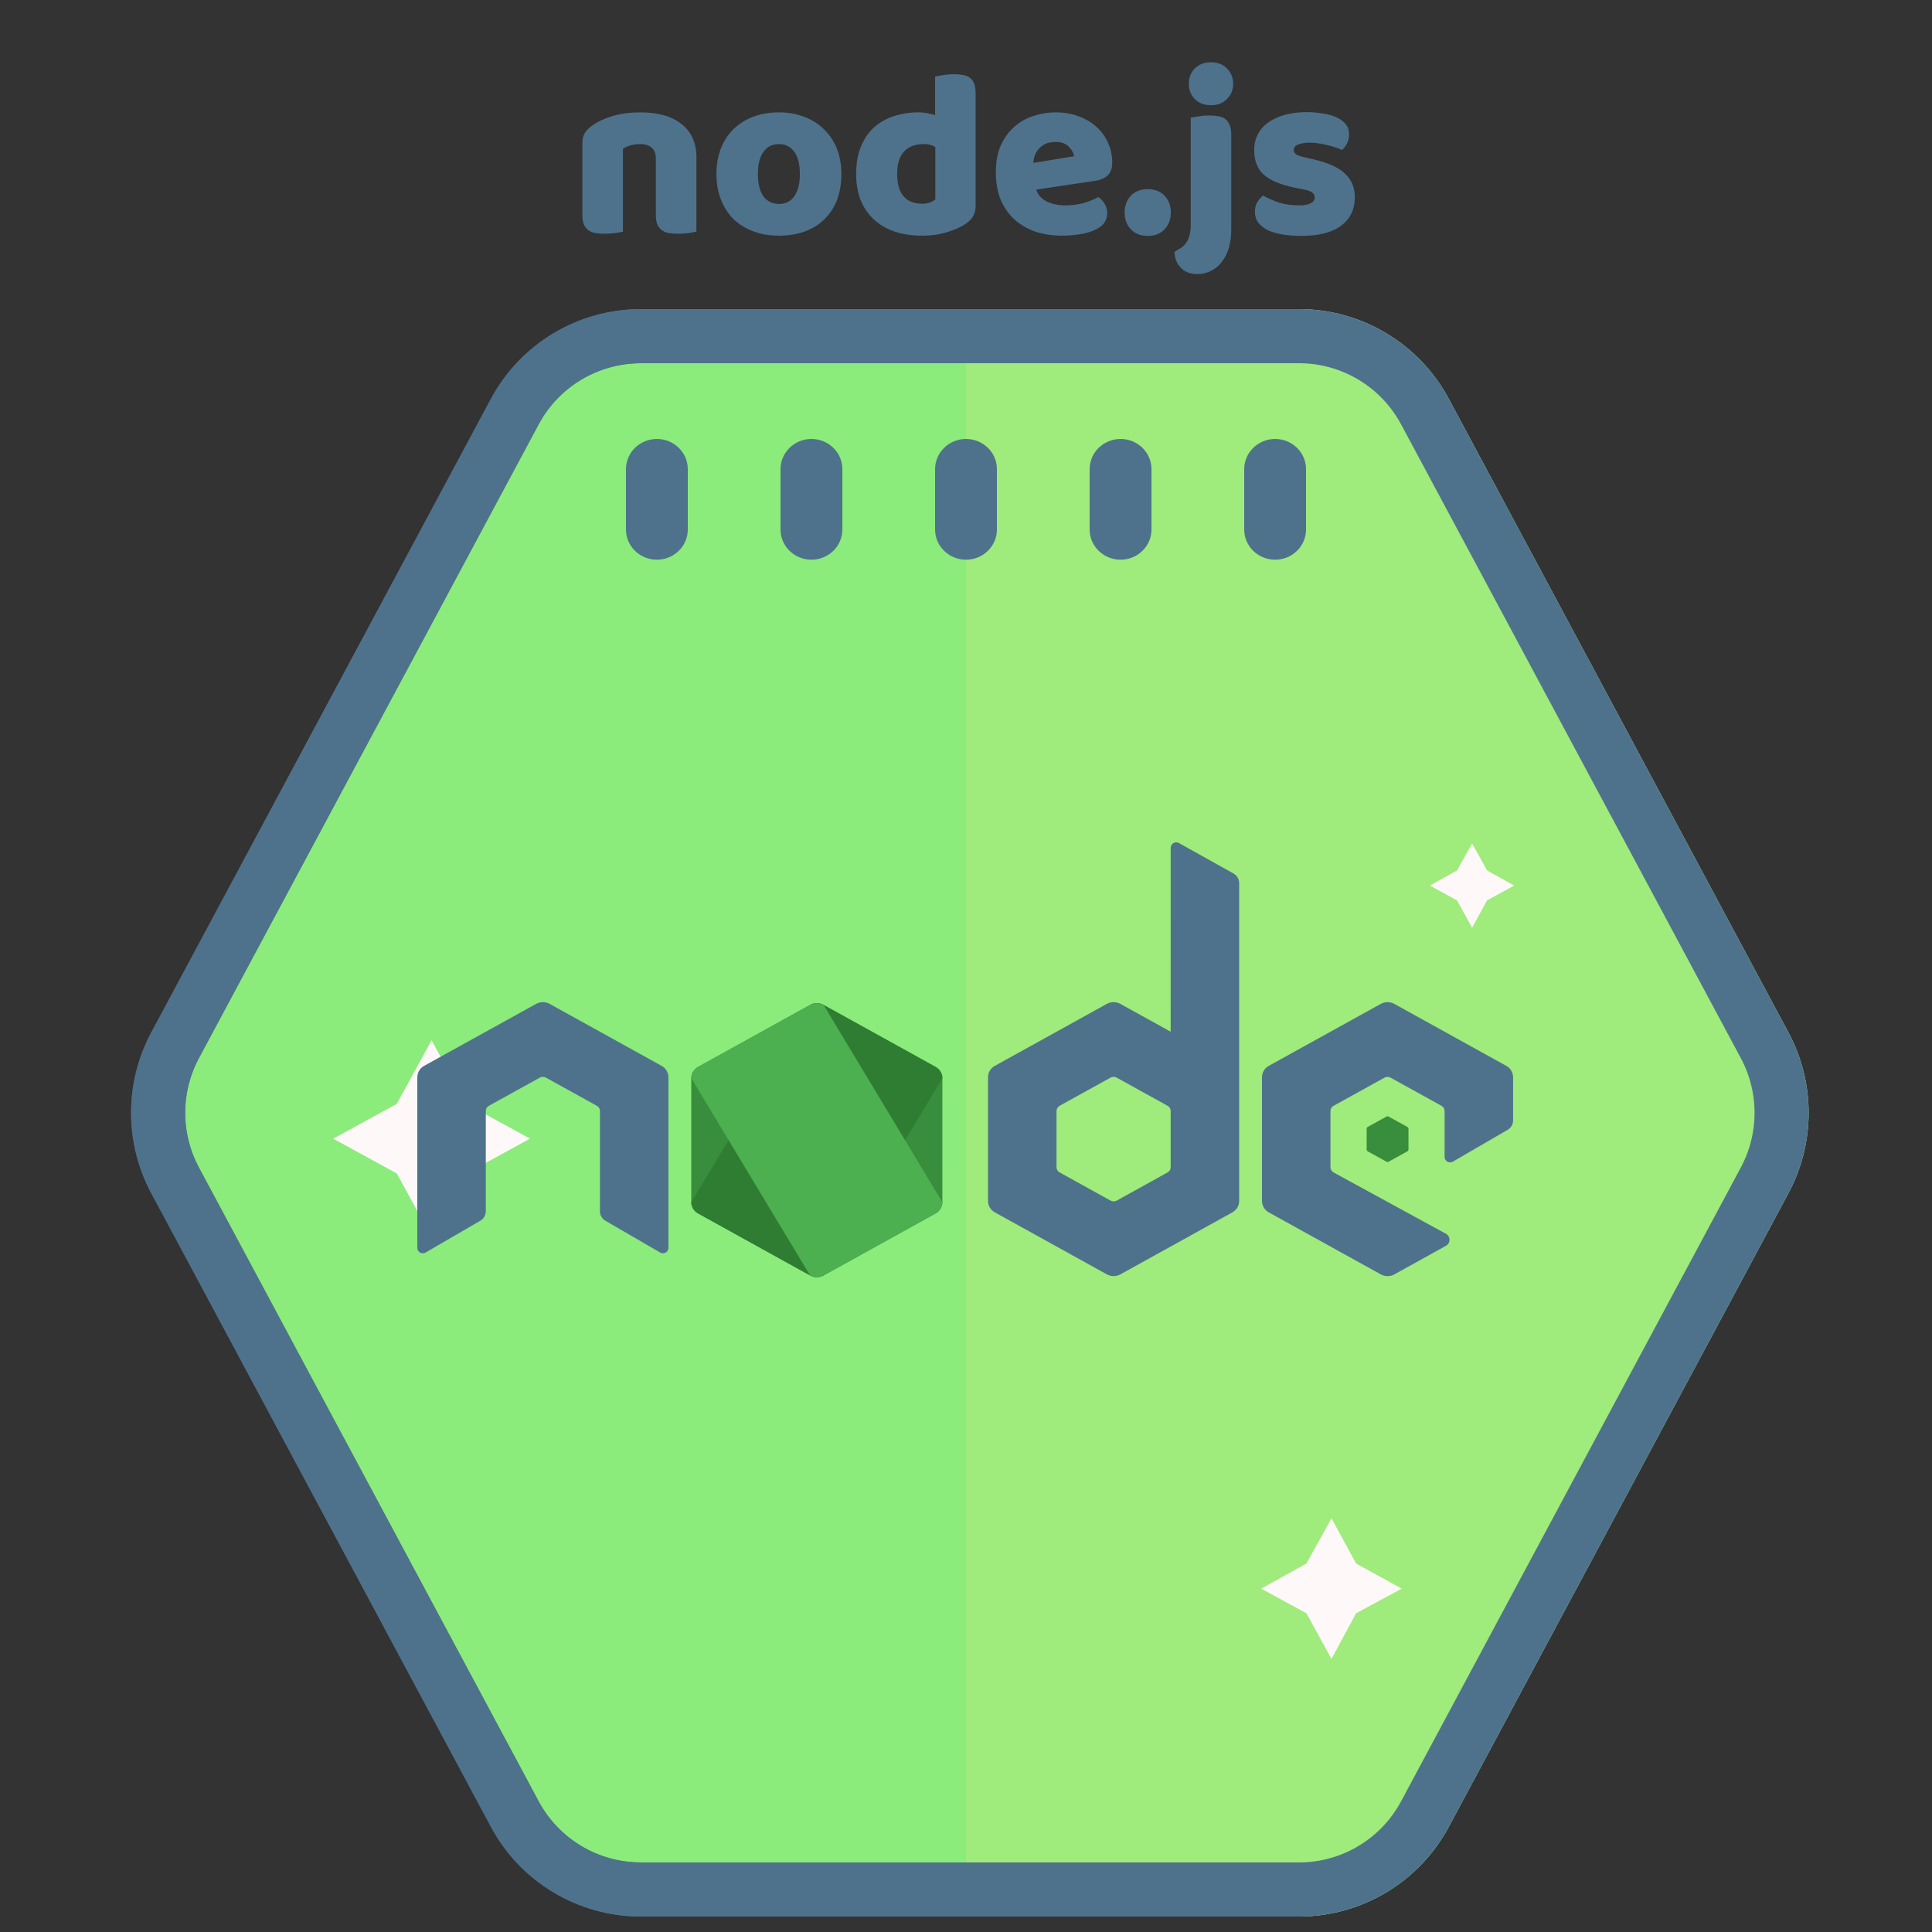 <svg width="250" height="250" viewBox="0 0 250 250" fill="none" xmlns="http://www.w3.org/2000/svg">
<rect x="0" y="0" width="250" height="250" fill="#333333" stroke="none"/>
<path d="M84.866 20.496C84.866 19.858 84.681 19.395 84.31 19.107C83.961 18.799 83.477 18.645 82.86 18.645C82.449 18.645 82.037 18.696 81.626 18.799C81.235 18.902 80.895 19.056 80.608 19.262V29.969C80.402 30.031 80.073 30.093 79.62 30.154C79.188 30.216 78.736 30.247 78.262 30.247C77.81 30.247 77.398 30.216 77.028 30.154C76.678 30.093 76.38 29.969 76.133 29.784C75.886 29.599 75.691 29.352 75.547 29.043C75.424 28.714 75.362 28.293 75.362 27.778V18.521C75.362 17.966 75.475 17.513 75.701 17.163C75.948 16.814 76.277 16.495 76.689 16.207C77.388 15.713 78.262 15.312 79.311 15.003C80.381 14.695 81.564 14.541 82.86 14.541C85.185 14.541 86.974 15.055 88.229 16.083C89.484 17.091 90.112 18.501 90.112 20.311V29.969C89.906 30.031 89.577 30.093 89.124 30.154C88.692 30.216 88.24 30.247 87.766 30.247C87.314 30.247 86.902 30.216 86.532 30.154C86.182 30.093 85.884 29.969 85.637 29.784C85.39 29.599 85.195 29.352 85.051 29.043C84.927 28.714 84.866 28.293 84.866 27.778V20.496ZM108.873 22.502C108.873 23.777 108.677 24.919 108.287 25.927C107.896 26.914 107.34 27.747 106.62 28.426C105.921 29.105 105.077 29.619 104.09 29.969C103.103 30.319 102.002 30.494 100.788 30.494C99.575 30.494 98.474 30.309 97.487 29.938C96.499 29.568 95.645 29.043 94.925 28.365C94.226 27.665 93.681 26.822 93.29 25.834C92.899 24.847 92.704 23.736 92.704 22.502C92.704 21.288 92.899 20.187 93.29 19.2C93.681 18.213 94.226 17.379 94.925 16.701C95.645 16.001 96.499 15.466 97.487 15.096C98.474 14.726 99.575 14.541 100.788 14.541C102.002 14.541 103.103 14.736 104.09 15.127C105.077 15.497 105.921 16.032 106.62 16.731C107.34 17.41 107.896 18.243 108.287 19.231C108.677 20.218 108.873 21.309 108.873 22.502ZM98.073 22.502C98.073 23.757 98.309 24.723 98.783 25.402C99.276 26.061 99.955 26.39 100.819 26.39C101.683 26.39 102.341 26.05 102.794 25.371C103.267 24.693 103.504 23.736 103.504 22.502C103.504 21.267 103.267 20.321 102.794 19.663C102.321 18.984 101.652 18.645 100.788 18.645C99.924 18.645 99.256 18.984 98.783 19.663C98.309 20.321 98.073 21.267 98.073 22.502ZM110.784 22.502C110.784 21.144 110.99 19.971 111.401 18.984C111.813 17.976 112.378 17.143 113.098 16.485C113.839 15.826 114.693 15.343 115.66 15.034C116.647 14.705 117.706 14.541 118.838 14.541C119.249 14.541 119.65 14.582 120.041 14.664C120.432 14.726 120.751 14.808 120.998 14.911V9.912C121.204 9.85 121.533 9.789 121.985 9.727C122.438 9.645 122.901 9.603 123.374 9.603C123.826 9.603 124.228 9.634 124.577 9.696C124.948 9.758 125.256 9.881 125.503 10.066C125.75 10.251 125.935 10.509 126.058 10.838C126.182 11.146 126.244 11.558 126.244 12.072V26.698C126.244 27.665 125.791 28.437 124.886 29.013C124.289 29.403 123.518 29.743 122.572 30.031C121.625 30.339 120.535 30.494 119.301 30.494C117.964 30.494 116.76 30.309 115.69 29.938C114.641 29.568 113.746 29.033 113.006 28.334C112.286 27.634 111.73 26.801 111.34 25.834C110.969 24.847 110.784 23.736 110.784 22.502ZM119.548 18.645C118.437 18.645 117.583 18.963 116.986 19.601C116.39 20.239 116.092 21.206 116.092 22.502C116.092 23.777 116.369 24.744 116.925 25.402C117.48 26.04 118.282 26.359 119.332 26.359C119.702 26.359 120.031 26.307 120.319 26.205C120.628 26.081 120.864 25.947 121.029 25.803V19.015C120.617 18.768 120.124 18.645 119.548 18.645ZM137.443 30.494C136.229 30.494 135.098 30.329 134.049 30C133.02 29.65 132.115 29.136 131.333 28.457C130.572 27.778 129.965 26.925 129.512 25.896C129.08 24.867 128.864 23.664 128.864 22.286C128.864 20.928 129.08 19.766 129.512 18.799C129.965 17.811 130.551 17.009 131.271 16.392C131.991 15.754 132.814 15.291 133.74 15.003C134.666 14.695 135.612 14.541 136.579 14.541C137.669 14.541 138.657 14.705 139.541 15.034C140.446 15.363 141.218 15.816 141.855 16.392C142.514 16.968 143.018 17.657 143.367 18.459C143.738 19.262 143.923 20.136 143.923 21.082C143.923 21.782 143.727 22.317 143.337 22.687C142.946 23.057 142.401 23.294 141.701 23.397L134.079 24.538C134.306 25.217 134.769 25.731 135.468 26.081C136.167 26.41 136.97 26.575 137.875 26.575C138.718 26.575 139.51 26.472 140.251 26.266C141.012 26.04 141.629 25.783 142.102 25.495C142.431 25.701 142.709 25.989 142.935 26.359C143.162 26.729 143.275 27.12 143.275 27.531C143.275 28.457 142.843 29.146 141.979 29.599C141.321 29.949 140.58 30.185 139.757 30.309C138.934 30.432 138.163 30.494 137.443 30.494ZM136.579 18.367C136.085 18.367 135.653 18.449 135.283 18.614C134.933 18.778 134.645 18.994 134.419 19.262C134.193 19.509 134.018 19.797 133.894 20.126C133.791 20.434 133.73 20.753 133.709 21.082L138.986 20.218C138.924 19.807 138.698 19.395 138.307 18.984C137.916 18.573 137.34 18.367 136.579 18.367ZM145.522 27.501C145.522 26.637 145.789 25.917 146.324 25.341C146.859 24.765 147.589 24.477 148.515 24.477C149.441 24.477 150.171 24.765 150.706 25.341C151.241 25.917 151.508 26.637 151.508 27.501C151.508 28.365 151.241 29.085 150.706 29.661C150.171 30.237 149.441 30.525 148.515 30.525C147.589 30.525 146.859 30.237 146.324 29.661C145.789 29.085 145.522 28.365 145.522 27.501ZM153.831 10.838C153.831 10.056 154.088 9.398 154.603 8.863C155.138 8.328 155.837 8.061 156.701 8.061C157.565 8.061 158.254 8.328 158.768 8.863C159.303 9.398 159.571 10.056 159.571 10.838C159.571 11.619 159.303 12.278 158.768 12.813C158.254 13.347 157.565 13.615 156.701 13.615C155.837 13.615 155.138 13.347 154.603 12.813C154.088 12.278 153.831 11.619 153.831 10.838ZM152.782 32.098C153.235 31.81 153.564 31.409 153.77 30.895C153.975 30.401 154.078 29.846 154.078 29.229V15.219C154.304 15.178 154.634 15.127 155.066 15.065C155.518 14.983 155.971 14.942 156.423 14.942C156.876 14.942 157.277 14.973 157.627 15.034C157.997 15.096 158.306 15.219 158.552 15.405C158.799 15.59 158.984 15.847 159.108 16.176C159.252 16.485 159.324 16.896 159.324 17.41V29.722C159.324 30.586 159.221 31.368 159.015 32.067C158.81 32.767 158.511 33.363 158.12 33.857C157.75 34.371 157.287 34.762 156.732 35.03C156.197 35.318 155.59 35.462 154.911 35.462C154.006 35.462 153.296 35.184 152.782 34.629C152.268 34.094 152 33.415 151.98 32.592L152.782 32.098ZM175.311 25.526C175.311 27.089 174.725 28.313 173.552 29.198C172.38 30.082 170.652 30.525 168.368 30.525C167.504 30.525 166.702 30.463 165.962 30.339C165.221 30.216 164.583 30.031 164.048 29.784C163.534 29.517 163.123 29.187 162.814 28.797C162.526 28.406 162.382 27.943 162.382 27.408C162.382 26.914 162.485 26.503 162.691 26.174C162.896 25.824 163.143 25.536 163.431 25.31C164.028 25.639 164.707 25.937 165.468 26.205C166.25 26.451 167.144 26.575 168.152 26.575C168.79 26.575 169.274 26.482 169.603 26.297C169.952 26.112 170.127 25.865 170.127 25.557C170.127 25.269 170.004 25.042 169.757 24.878C169.51 24.713 169.099 24.579 168.523 24.477L167.597 24.291C165.807 23.942 164.47 23.397 163.586 22.656C162.722 21.895 162.29 20.815 162.29 19.416C162.29 18.655 162.454 17.966 162.783 17.349C163.112 16.731 163.575 16.217 164.172 15.806C164.768 15.394 165.478 15.075 166.301 14.849C167.144 14.623 168.07 14.51 169.078 14.51C169.839 14.51 170.549 14.571 171.207 14.695C171.886 14.798 172.472 14.962 172.966 15.189C173.46 15.415 173.851 15.713 174.139 16.083C174.427 16.433 174.571 16.855 174.571 17.349C174.571 17.822 174.478 18.233 174.293 18.583C174.128 18.912 173.912 19.19 173.645 19.416C173.48 19.313 173.234 19.21 172.904 19.107C172.575 18.984 172.215 18.881 171.824 18.799C171.434 18.696 171.032 18.614 170.621 18.552C170.23 18.49 169.87 18.459 169.541 18.459C168.862 18.459 168.338 18.542 167.967 18.706C167.597 18.85 167.412 19.087 167.412 19.416C167.412 19.642 167.515 19.827 167.72 19.971C167.926 20.115 168.317 20.249 168.893 20.373L169.85 20.589C171.824 21.041 173.223 21.669 174.046 22.471C174.89 23.253 175.311 24.271 175.311 25.526Z" fill="#4E728C"/>
<path d="M62.847 135.315L67.352 143.352L75.583 147.751L67.352 152.15L62.847 160.188L58.343 152.15L50.112 147.751L58.343 143.352L62.847 135.315ZM179.293 195.72L182.48 201.441L188.382 204.611L182.48 207.723L179.293 213.487L176.047 207.723L170.189 204.611L176.047 201.441L179.293 195.72ZM197.493 110.442L199.425 113.86L202.937 115.765L199.422 117.644L197.493 121.102L195.536 117.644L192.021 115.765L195.536 113.86L197.493 110.442Z" fill="#FFF8F8"/>
<path d="M168.082 43.5C174.9 43.5 181.165 47.25 184.387 53.26L228.343 135.26C231.27 140.719 231.27 147.281 228.343 152.74L184.387 234.74C181.165 240.75 174.9 244.5 168.082 244.5L82.918 244.5C76.1 244.5 69.835 240.75 66.613 234.74L22.657 152.74C19.73 147.281 19.73 140.719 22.657 135.26L66.613 53.26C69.835 47.25 76.1 43.5 82.918 43.5L168.082 43.5Z" fill="#8BEB7B" stroke="#4E728C" stroke-width="7"/>
<path d="M168.082 40C176.19 40 183.641 44.46 187.471 51.606L231.428 133.606C234.908 140.098 234.908 147.902 231.428 154.394L187.471 236.394C183.641 243.54 176.19 248 168.082 248L125 248L125 40L168.082 40Z" fill="#9FEB7B"/>
<path d="M168.082 43.5C174.9 43.5 181.165 47.25 184.387 53.26L228.343 135.26C231.27 140.719 231.27 147.281 228.343 152.74L184.387 234.74C181.165 240.75 174.9 244.5 168.082 244.5L82.918 244.5C76.1 244.5 69.835 240.75 66.613 234.74L22.657 152.74C19.73 147.281 19.73 140.719 22.657 135.26L66.613 53.26C69.835 47.25 76.1 43.5 82.918 43.5L168.082 43.5Z" stroke="#4E728C" stroke-width="7"/>
<path d="M125 56.801C122.792 56.801 121 58.551 121 60.707V68.519C121 70.675 122.792 72.425 125 72.425C127.208 72.425 129 70.675 129 68.519V60.707C129 58.551 127.208 56.801 125 56.801ZM145 56.801C142.792 56.801 141 58.551 141 60.707V68.519C141 70.675 142.792 72.425 145 72.425C147.208 72.425 149 70.675 149 68.519V60.707C149 58.551 147.208 56.801 145 56.801ZM165 56.801C162.792 56.801 161 58.551 161 60.707V68.519C161 70.675 162.792 72.425 165 72.425C167.208 72.425 169 70.675 169 68.519V60.707C169 58.551 167.208 56.801 165 56.801ZM85 56.801C82.792 56.801 81 58.551 81 60.707V68.519C81 70.675 82.792 72.425 85 72.425C87.208 72.425 89 70.675 89 68.519V60.707C89 58.551 87.208 56.801 85 56.801ZM105 56.801C102.792 56.801 101 58.551 101 60.707V68.519C101 70.675 102.792 72.425 105 72.425C107.208 72.425 109 70.675 109 68.519V60.707C109 58.551 107.208 56.801 105 56.801Z" fill="#4E728C"/>
<path d="M55.847 134.606L60.352 142.837L68.583 147.341L60.352 151.846L55.847 160.077L51.343 151.846L43.112 147.341L51.343 142.837L55.847 134.606ZM172.293 196.464L175.48 202.322L181.382 205.568L175.48 208.755L172.293 214.657L169.047 208.755L163.189 205.568L169.047 202.322L172.293 196.464ZM190.493 109.135L192.425 112.635L195.937 114.586L192.422 116.511L190.493 120.051L188.536 116.511L185.021 114.586L188.536 112.635L190.493 109.135Z" fill="#FFF8F8"/>
<path d="M104.822 130.038L90.326 138.058C89.782 138.357 89.449 138.912 89.449 139.512V155.561C89.449 156.161 89.782 156.713 90.326 157.015L104.825 165.041C105.365 165.339 106.036 165.339 106.576 165.041L121.072 157.015C121.61 156.713 121.943 156.161 121.943 155.561V139.512C121.943 138.912 121.61 138.36 121.066 138.058L106.573 130.038C106.302 129.887 105.997 129.814 105.696 129.814C105.392 129.814 105.09 129.887 104.819 130.038H104.822ZM179.403 144.486L176.986 145.822C176.895 145.872 176.842 145.963 176.842 146.064V148.74C176.842 148.841 176.898 148.932 176.986 148.983L179.403 150.321C179.494 150.371 179.604 150.371 179.695 150.321L182.112 148.983C182.2 148.932 182.256 148.841 182.256 148.74V146.064C182.256 145.963 182.2 145.872 182.109 145.822L179.692 144.486C179.648 144.46 179.598 144.448 179.548 144.448C179.497 144.448 179.447 144.46 179.403 144.486Z" fill="#388E3C"/>
<path d="M159.611 113.029L152.553 109.091C152.332 108.967 152.06 108.97 151.841 109.1C151.623 109.23 151.487 109.463 151.487 109.717L151.484 133.503L144.976 129.902C144.704 129.752 144.4 129.678 144.099 129.678C143.797 129.678 143.493 129.752 143.221 129.902H143.224L128.729 137.923C128.185 138.221 127.851 138.776 127.851 139.373V155.422C127.851 156.022 128.185 156.574 128.729 156.876L143.227 164.902C143.768 165.2 144.438 165.2 144.979 164.902L159.475 156.876C160.012 156.577 160.346 156.022 160.346 155.422V114.281C160.346 113.761 160.063 113.283 159.611 113.029ZM151.088 151.709L144.501 155.357C144.255 155.493 143.951 155.493 143.706 155.357L137.115 151.709C136.864 151.573 136.714 151.319 136.714 151.047V143.751C136.714 143.479 136.864 143.228 137.112 143.089L143.703 139.444H143.7C143.824 139.376 143.96 139.343 144.099 139.343C144.238 139.343 144.373 139.379 144.498 139.444L151.085 143.089C151.333 143.228 151.484 143.482 151.484 143.754V151.05C151.484 151.319 151.333 151.573 151.088 151.709Z" fill="#4E728C"/>
<path d="M104.822 130.038L89.449 155.561C89.449 156.161 89.782 156.713 90.326 157.015L104.825 165.041C105.365 165.339 106.036 165.339 106.576 165.041L121.943 139.512C121.943 138.912 121.61 138.36 121.066 138.058L106.573 130.038C106.302 129.887 105.997 129.814 105.696 129.814C105.392 129.814 105.09 129.887 104.819 130.038" fill="#2E7D32"/>
<path d="M104.822 130.038L90.326 138.058C89.782 138.357 89.449 138.912 89.449 139.512L104.822 165.041C105.362 165.339 106.033 165.339 106.573 165.041L121.069 157.015C121.61 156.713 121.943 156.161 121.943 155.561L106.573 130.038C106.302 129.887 105.997 129.814 105.696 129.814C105.392 129.814 105.09 129.887 104.819 130.038" fill="#4CAF50"/>
<path d="M194.918 137.923L180.425 129.902C180.153 129.752 179.849 129.678 179.548 129.678C179.246 129.678 178.942 129.752 178.67 129.902H178.673L164.178 137.923C163.637 138.221 163.3 138.788 163.3 139.408V155.393C163.3 156.01 163.637 156.58 164.178 156.879L178.676 164.905C179.22 165.206 179.884 165.206 180.428 164.905L187.113 161.203C187.724 160.864 187.721 159.986 187.107 159.65L172.561 151.712C172.316 151.573 172.162 151.316 172.162 151.039V143.754C172.162 143.482 172.31 143.231 172.546 143.101L179.149 139.45H179.146C179.27 139.382 179.406 139.349 179.545 139.349C179.683 139.349 179.819 139.385 179.943 139.45L186.546 143.104C186.782 143.234 186.93 143.485 186.93 143.757V149.7C186.93 149.954 187.066 150.191 187.287 150.318C187.509 150.442 187.781 150.442 188.002 150.315L195.086 146.2C195.523 145.946 195.795 145.476 195.795 144.968V139.414C195.795 138.791 195.458 138.221 194.918 137.923ZM85.617 137.923L71.125 129.902C70.853 129.752 70.549 129.678 70.247 129.678C69.946 129.678 69.642 129.752 69.37 129.902H69.373L54.877 137.923C54.337 138.221 54 138.788 54 139.408V161.46C54 161.715 54.136 161.951 54.357 162.078C54.579 162.202 54.851 162.202 55.072 162.075L62.156 157.96C62.593 157.706 62.862 157.236 62.862 156.728V143.751C62.862 143.479 63.01 143.228 63.246 143.098L69.849 139.447C69.973 139.379 70.109 139.346 70.247 139.346C70.386 139.346 70.522 139.382 70.646 139.447L77.249 143.101C77.485 143.231 77.632 143.482 77.632 143.754V156.731C77.632 157.239 77.901 157.709 78.341 157.963L85.425 162.078C85.647 162.205 85.919 162.205 86.14 162.081C86.359 161.951 86.495 161.715 86.495 161.46V139.411C86.495 138.791 86.158 138.221 85.617 137.923Z" fill="#4E728C"/>
</svg>
